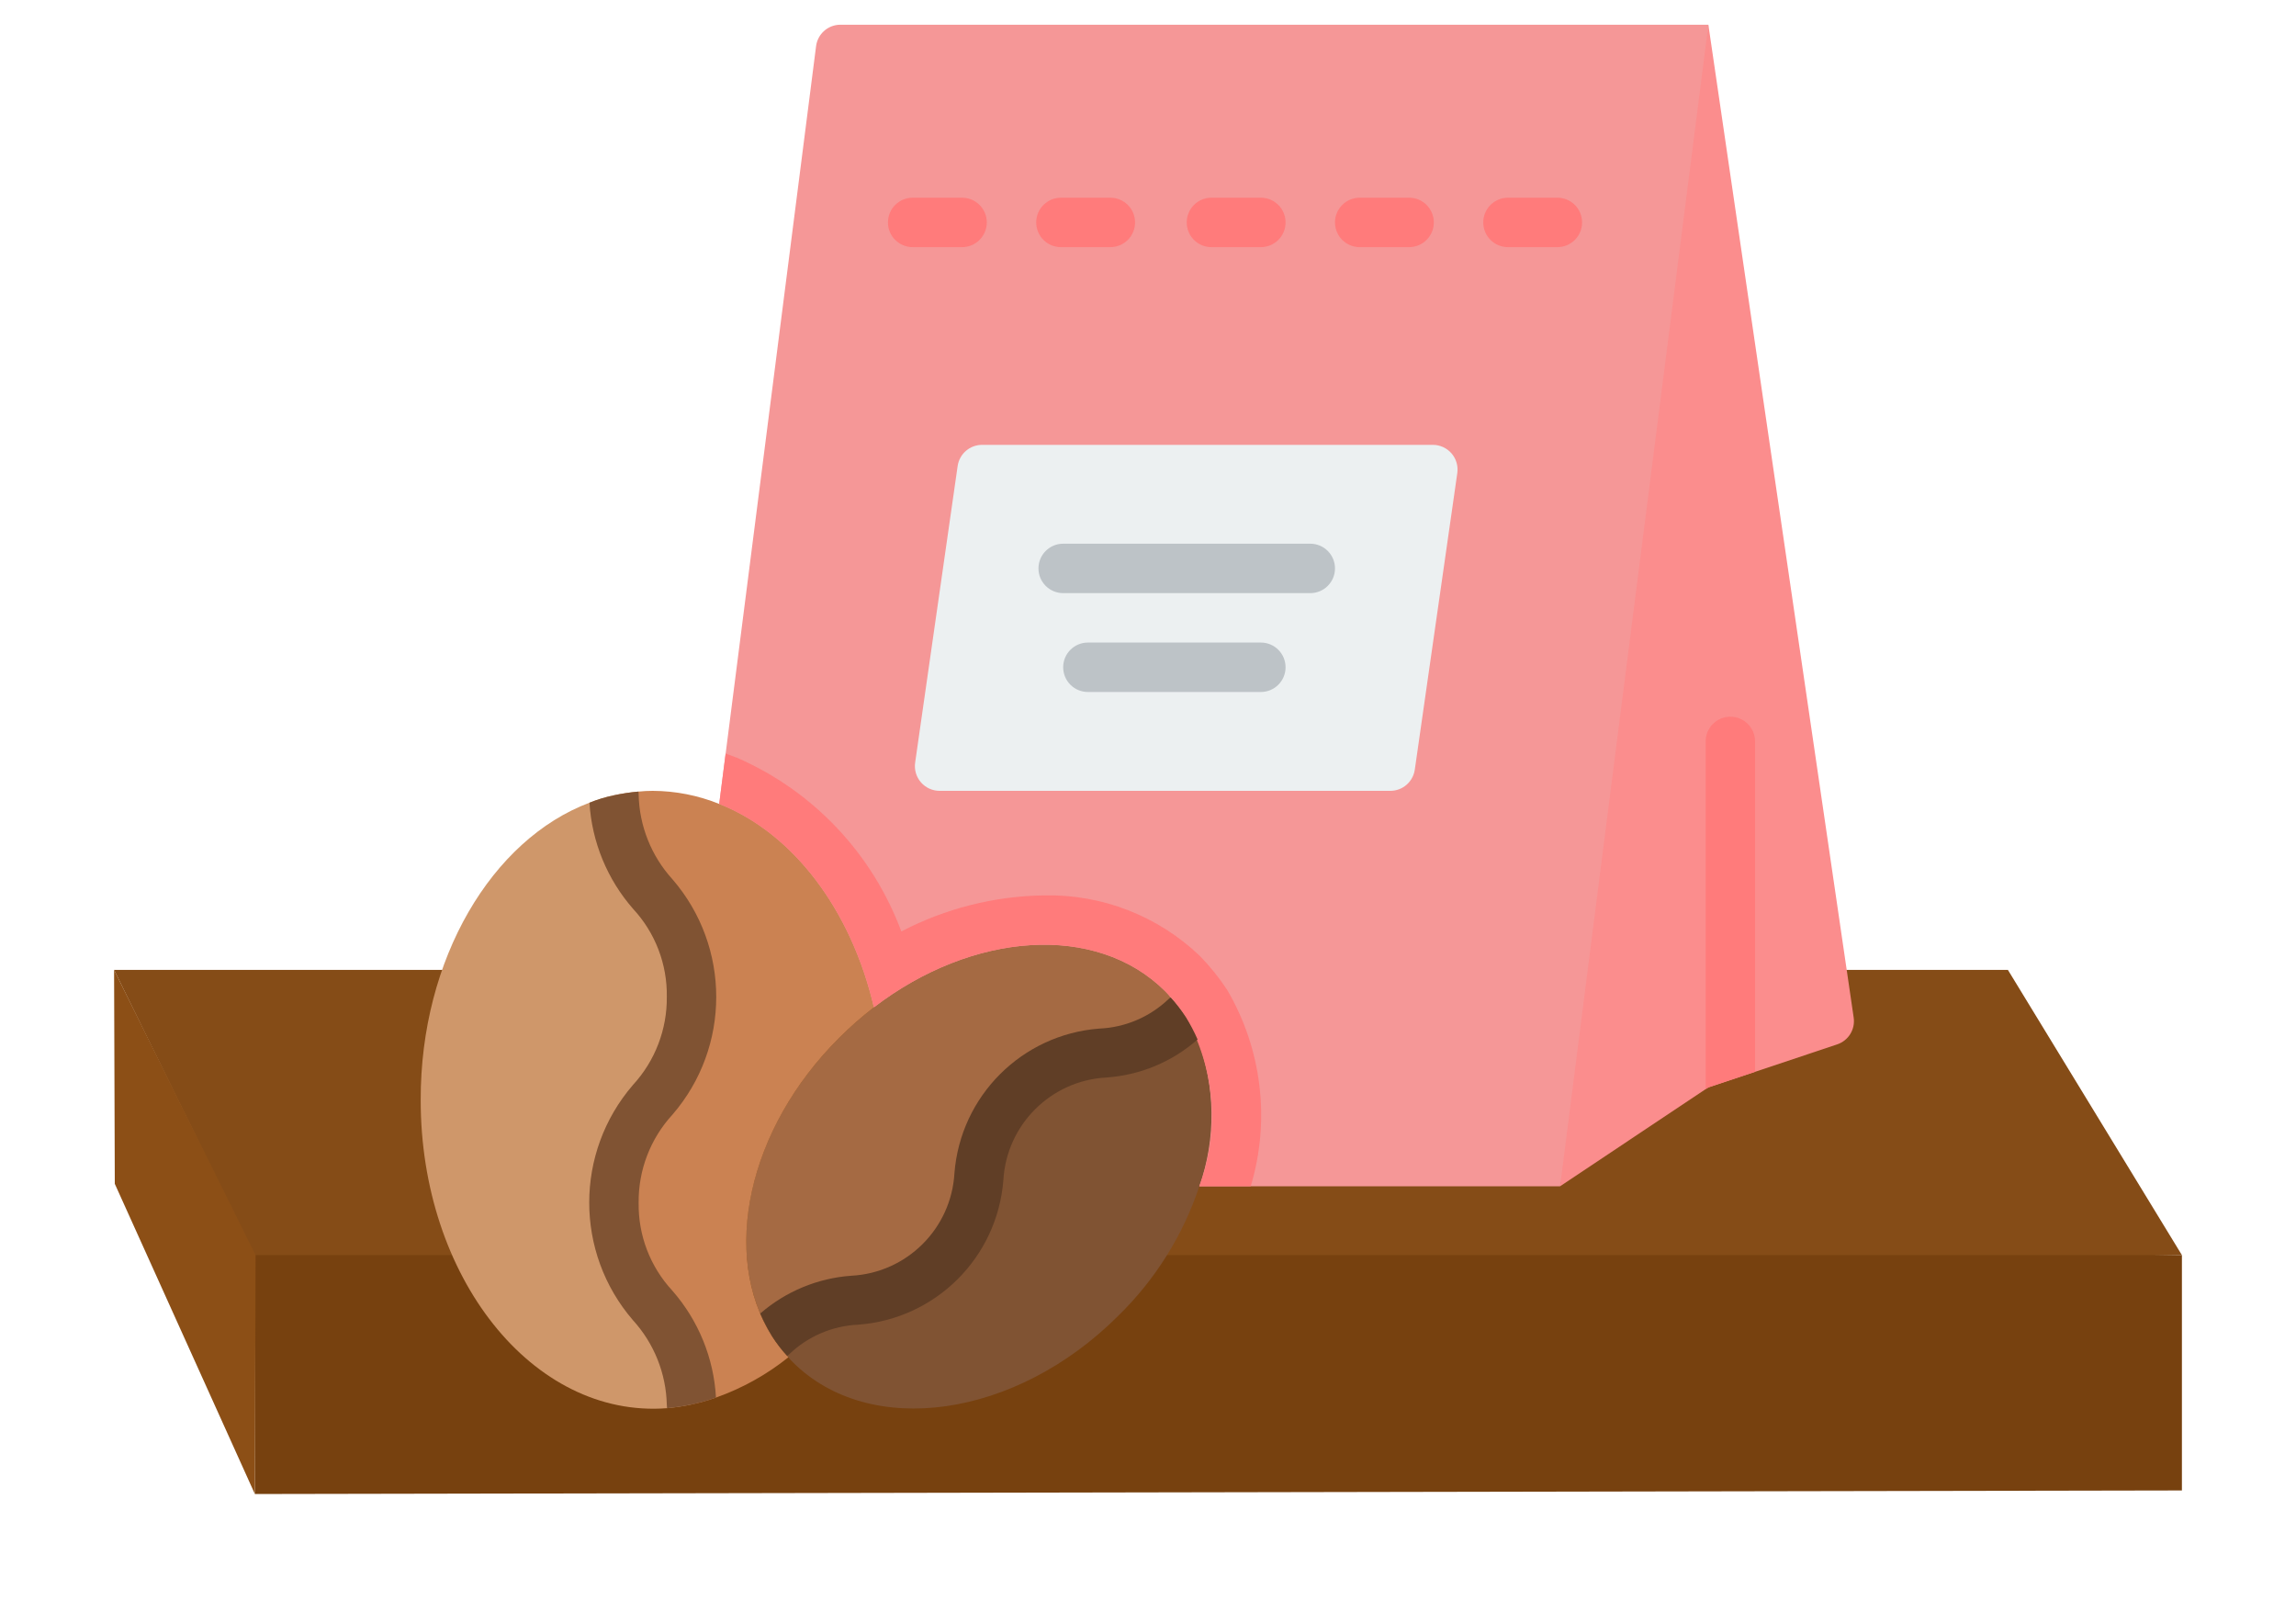 <svg width="322" height="226" viewBox="0 0 322 226" fill="none" xmlns="http://www.w3.org/2000/svg">
<g id="redbag__shelf">
<g id="upper_shlef" filter="url(#filter0_d)">
<path id="Rectangle 10" d="M35.744 163L306 167V200L35.744 200.5V163Z" fill="#77410F"/>
<path id="Rectangle 11" d="M16 127H281.594L306 167H35.644L16 127Z" fill="#854C17"/>
<path id="Rectangle 12" d="M16 127L35.843 167L35.743 200.5L16.099 157L16 127Z" fill="#8C4F16"/>
</g>
<g id="redBag" clip-path="url(#clip0)">
<g id="redBag_2">
<g id="066   Coffee Beans">
<path id="Shape" d="M122.558 141.255L100.864 112.733L114.449 6.481C114.666 4.753 116.138 3.459 117.879 3.466L239.588 3.466L235.742 97.034L218.795 166.345H168.199L122.558 141.255Z" fill="#F59797"/>
<path id="Shape_2" d="M259.965 142.675C260.217 144.332 259.235 145.929 257.643 146.453L246.138 150.299L239.588 152.483L239.207 152.725L218.795 166.345L239.588 3.466L259.965 142.675Z" fill="#FB8D8D"/>
<g id="Group">
<path id="Shape_3" d="M246.138 103.966V150.299L239.588 152.483L239.207 152.725V103.966C239.207 102.052 240.758 100.5 242.672 100.5C244.586 100.5 246.138 102.052 246.138 103.966Z" fill="#FF7B7B"/>
<path id="Shape_4" d="M218.414 34.655H211.483C209.569 34.655 208.017 33.104 208.017 31.19C208.017 29.276 209.569 27.724 211.483 27.724H218.414C220.328 27.724 221.879 29.276 221.879 31.19C221.879 33.104 220.328 34.655 218.414 34.655Z" fill="#FF7B7B"/>
<path id="Shape_5" d="M197.62 34.655H190.689C188.775 34.655 187.224 33.104 187.224 31.19C187.224 29.276 188.775 27.724 190.689 27.724H197.62C199.534 27.724 201.086 29.276 201.086 31.19C201.086 33.104 199.534 34.655 197.62 34.655Z" fill="#FF7B7B"/>
<path id="Shape_6" d="M176.827 34.655H169.896C167.982 34.655 166.431 33.104 166.431 31.19C166.431 29.276 167.982 27.724 169.896 27.724H176.827C178.741 27.724 180.293 29.276 180.293 31.19C180.293 33.104 178.741 34.655 176.827 34.655Z" fill="#FF7B7B"/>
<path id="Shape_7" d="M155.719 34.655H148.788C146.874 34.655 145.322 33.104 145.322 31.19C145.322 29.276 146.874 27.724 148.788 27.724H155.719C157.633 27.724 159.184 29.276 159.184 31.19C159.184 33.104 157.633 34.655 155.719 34.655Z" fill="#FF7B7B"/>
<path id="Shape_8" d="M134.926 34.655H127.995C126.081 34.655 124.529 33.104 124.529 31.19C124.529 29.276 126.081 27.724 127.995 27.724H134.926C136.84 27.724 138.391 29.276 138.391 31.19C138.391 33.104 136.84 34.655 134.926 34.655Z" fill="#FF7B7B"/>
</g>
<path id="Shape_9" d="M137.733 62.379C136.007 62.38 134.544 63.65 134.302 65.36L128.342 106.946C128.201 107.94 128.499 108.947 129.158 109.705C129.817 110.463 130.772 110.897 131.776 110.897H194.987C196.713 110.896 198.176 109.626 198.418 107.916L204.379 66.33C204.519 65.336 204.222 64.33 203.564 63.573C202.906 62.815 201.951 62.38 200.948 62.379H137.733Z" fill="#ECF0F1"/>
<path id="Shape_10" d="M166.292 142.606H166.258C157.733 150.715 151.252 144.547 142.727 153.072C134.028 161.736 140.544 168.251 131.845 176.915C123.285 185.44 116.839 179.271 108.28 187.381C107.65 186.359 107.094 185.293 106.616 184.192C101.834 172.929 105.923 157.196 117.74 145.482C119.253 143.971 120.862 142.558 122.558 141.254C136.385 130.65 153.713 129.368 163.381 138.967C163.675 139.242 163.941 139.544 164.178 139.868C164.953 140.725 165.66 141.64 166.292 142.606V142.606Z" fill="#A56A43"/>
<path id="Shape_11" d="M168.199 166.345C165.914 173.219 162.016 179.445 156.832 184.504C142.45 198.886 122.003 201.762 111.191 191.019C110.964 190.806 110.755 190.574 110.567 190.326C110.499 190.266 110.441 190.196 110.394 190.118C109.611 189.269 108.904 188.353 108.28 187.381C116.84 179.271 123.285 185.44 131.845 176.915C140.544 168.251 134.029 161.736 142.727 153.072C151.252 144.547 157.733 150.715 166.258 142.606H166.293C166.922 143.616 167.478 144.67 167.956 145.76C170.472 152.376 170.558 159.671 168.199 166.345V166.345Z" fill="#805333"/>
<path id="Shape_12" d="M86.1 168.667C86.1 182.841 96.636 183.049 96.982 196.911V196.945C95.85 197.186 94.704 197.36 93.551 197.465C74.664 198.921 58.965 178.994 59 154.215C58.965 134.427 69.015 117.689 82.67 112.56C83.779 112.109 84.927 111.761 86.1 111.52C86.447 125.382 96.982 125.59 96.982 139.764C96.982 154.216 86.1 154.215 86.1 168.667Z" fill="#CF976A"/>
<path id="Shape_13" d="M117.74 145.482C104.779 158.34 101.106 176.048 108.279 187.381C108.95 188.43 109.716 189.416 110.567 190.326C107.522 192.765 104.09 194.674 100.413 195.975C99.293 196.378 98.147 196.703 96.982 196.945V196.911C96.635 183.049 86.1 182.841 86.1 168.667C86.1 154.216 96.982 154.216 96.982 139.764C96.982 125.59 86.447 125.382 86.1 111.52C87.232 111.277 88.378 111.103 89.531 111.001C90.199 110.931 90.87 110.897 91.541 110.897C94.737 110.91 97.901 111.533 100.863 112.733C111.225 116.823 119.369 127.566 122.557 141.255C120.862 142.558 119.253 143.971 117.74 145.482V145.482Z" fill="#CB8252"/>
<path id="Shape_14" d="M183.759 83.172H149.104C147.19 83.172 145.638 81.621 145.638 79.707C145.638 77.793 147.19 76.241 149.104 76.241H183.759C185.673 76.241 187.224 77.793 187.224 79.707C187.224 81.621 185.673 83.172 183.759 83.172Z" fill="#BDC3C7"/>
<path id="Shape_15" d="M176.828 97.034H152.569C150.655 97.034 149.104 95.483 149.104 93.569C149.104 91.655 150.655 90.103 152.569 90.103H176.828C178.742 90.103 180.293 91.655 180.293 93.569C180.293 95.483 178.742 97.034 176.828 97.034Z" fill="#BDC3C7"/>
<path id="Shape_16" d="M175.407 166.345H168.199C171.094 158.538 170.397 149.851 166.293 142.606C165.452 141.295 164.476 140.075 163.382 138.967C153.713 129.368 136.385 130.65 122.558 141.254C119.37 127.566 111.226 116.823 100.864 112.733L101.765 105.664L103.428 106.287C114.071 110.943 122.364 119.724 126.405 130.615C132.593 127.383 139.454 125.65 146.435 125.556C154.551 125.379 162.404 128.433 168.268 134.046C169.704 135.511 170.992 137.113 172.115 138.829C176.984 147.146 178.177 157.113 175.407 166.345V166.345Z" fill="#FF7B7B"/>
<path id="Shape_17" d="M94.279 180.969C97.945 185.144 100.105 190.428 100.413 195.975C99.293 196.378 98.147 196.703 96.982 196.945C95.85 197.186 94.704 197.36 93.551 197.465C93.551 197.327 93.516 197.153 93.516 196.98C93.414 192.586 91.728 188.377 88.769 185.128C80.59 175.652 80.59 161.613 88.769 152.136C91.869 148.768 93.568 144.343 93.516 139.764C93.585 135.21 91.897 130.805 88.803 127.462C85.163 123.312 83.005 118.07 82.669 112.56C83.779 112.109 84.927 111.761 86.1 111.52C87.232 111.277 88.378 111.103 89.531 111.001C89.56 111.149 89.572 111.3 89.566 111.451C89.668 115.845 91.355 120.054 94.314 123.303C102.493 132.78 102.493 146.818 94.314 156.295C91.213 159.664 89.515 164.089 89.566 168.667C89.498 173.221 91.185 177.626 94.279 180.969V180.969Z" fill="#805333"/>
<path id="Shape_18" d="M167.956 145.76C164.385 148.901 159.878 150.777 155.133 151.097C147.37 151.526 141.165 157.716 140.717 165.478C139.871 176.332 131.23 184.943 120.374 185.752C116.742 185.911 113.291 187.389 110.671 189.91C110.567 189.98 110.498 190.049 110.394 190.118C109.611 189.269 108.904 188.353 108.28 187.381C107.65 186.359 107.094 185.293 106.616 184.192C110.191 181.085 114.679 179.223 119.404 178.89C127.182 178.479 133.407 172.284 133.855 164.508C134.702 153.668 143.322 145.063 154.163 144.235C157.79 144.08 161.238 142.615 163.867 140.111C163.962 140.019 164.066 139.938 164.178 139.868C164.953 140.725 165.66 141.64 166.292 142.606C166.922 143.616 167.478 144.67 167.956 145.76Z" fill="#603E26"/>
</g>
</g>
</g>
</g>
<defs>
<filter id="filter0_d" x="0" y="120" width="322" height="105.5" filterUnits="userSpaceOnUse" color-interpolation-filters="sRGB">
<feFlood flood-opacity="0" result="BackgroundImageFix"/>
<feColorMatrix in="SourceAlpha" type="matrix" values="0 0 0 0 0 0 0 0 0 0 0 0 0 0 0 0 0 0 127 0"/>
<feOffset dy="9"/>
<feGaussianBlur stdDeviation="8"/>
<feColorMatrix type="matrix" values="0 0 0 0 0 0 0 0 0 0 0 0 0 0 0 0 0 0 0.25 0"/>
<feBlend mode="normal" in2="BackgroundImageFix" result="effect1_dropShadow"/>
<feBlend mode="normal" in="SourceGraphic" in2="effect1_dropShadow" result="shape"/>
</filter>
<clipPath id="clip0">
<rect width="201" height="201" fill="white" transform="translate(59)"/>
</clipPath>
</defs>
</svg>
